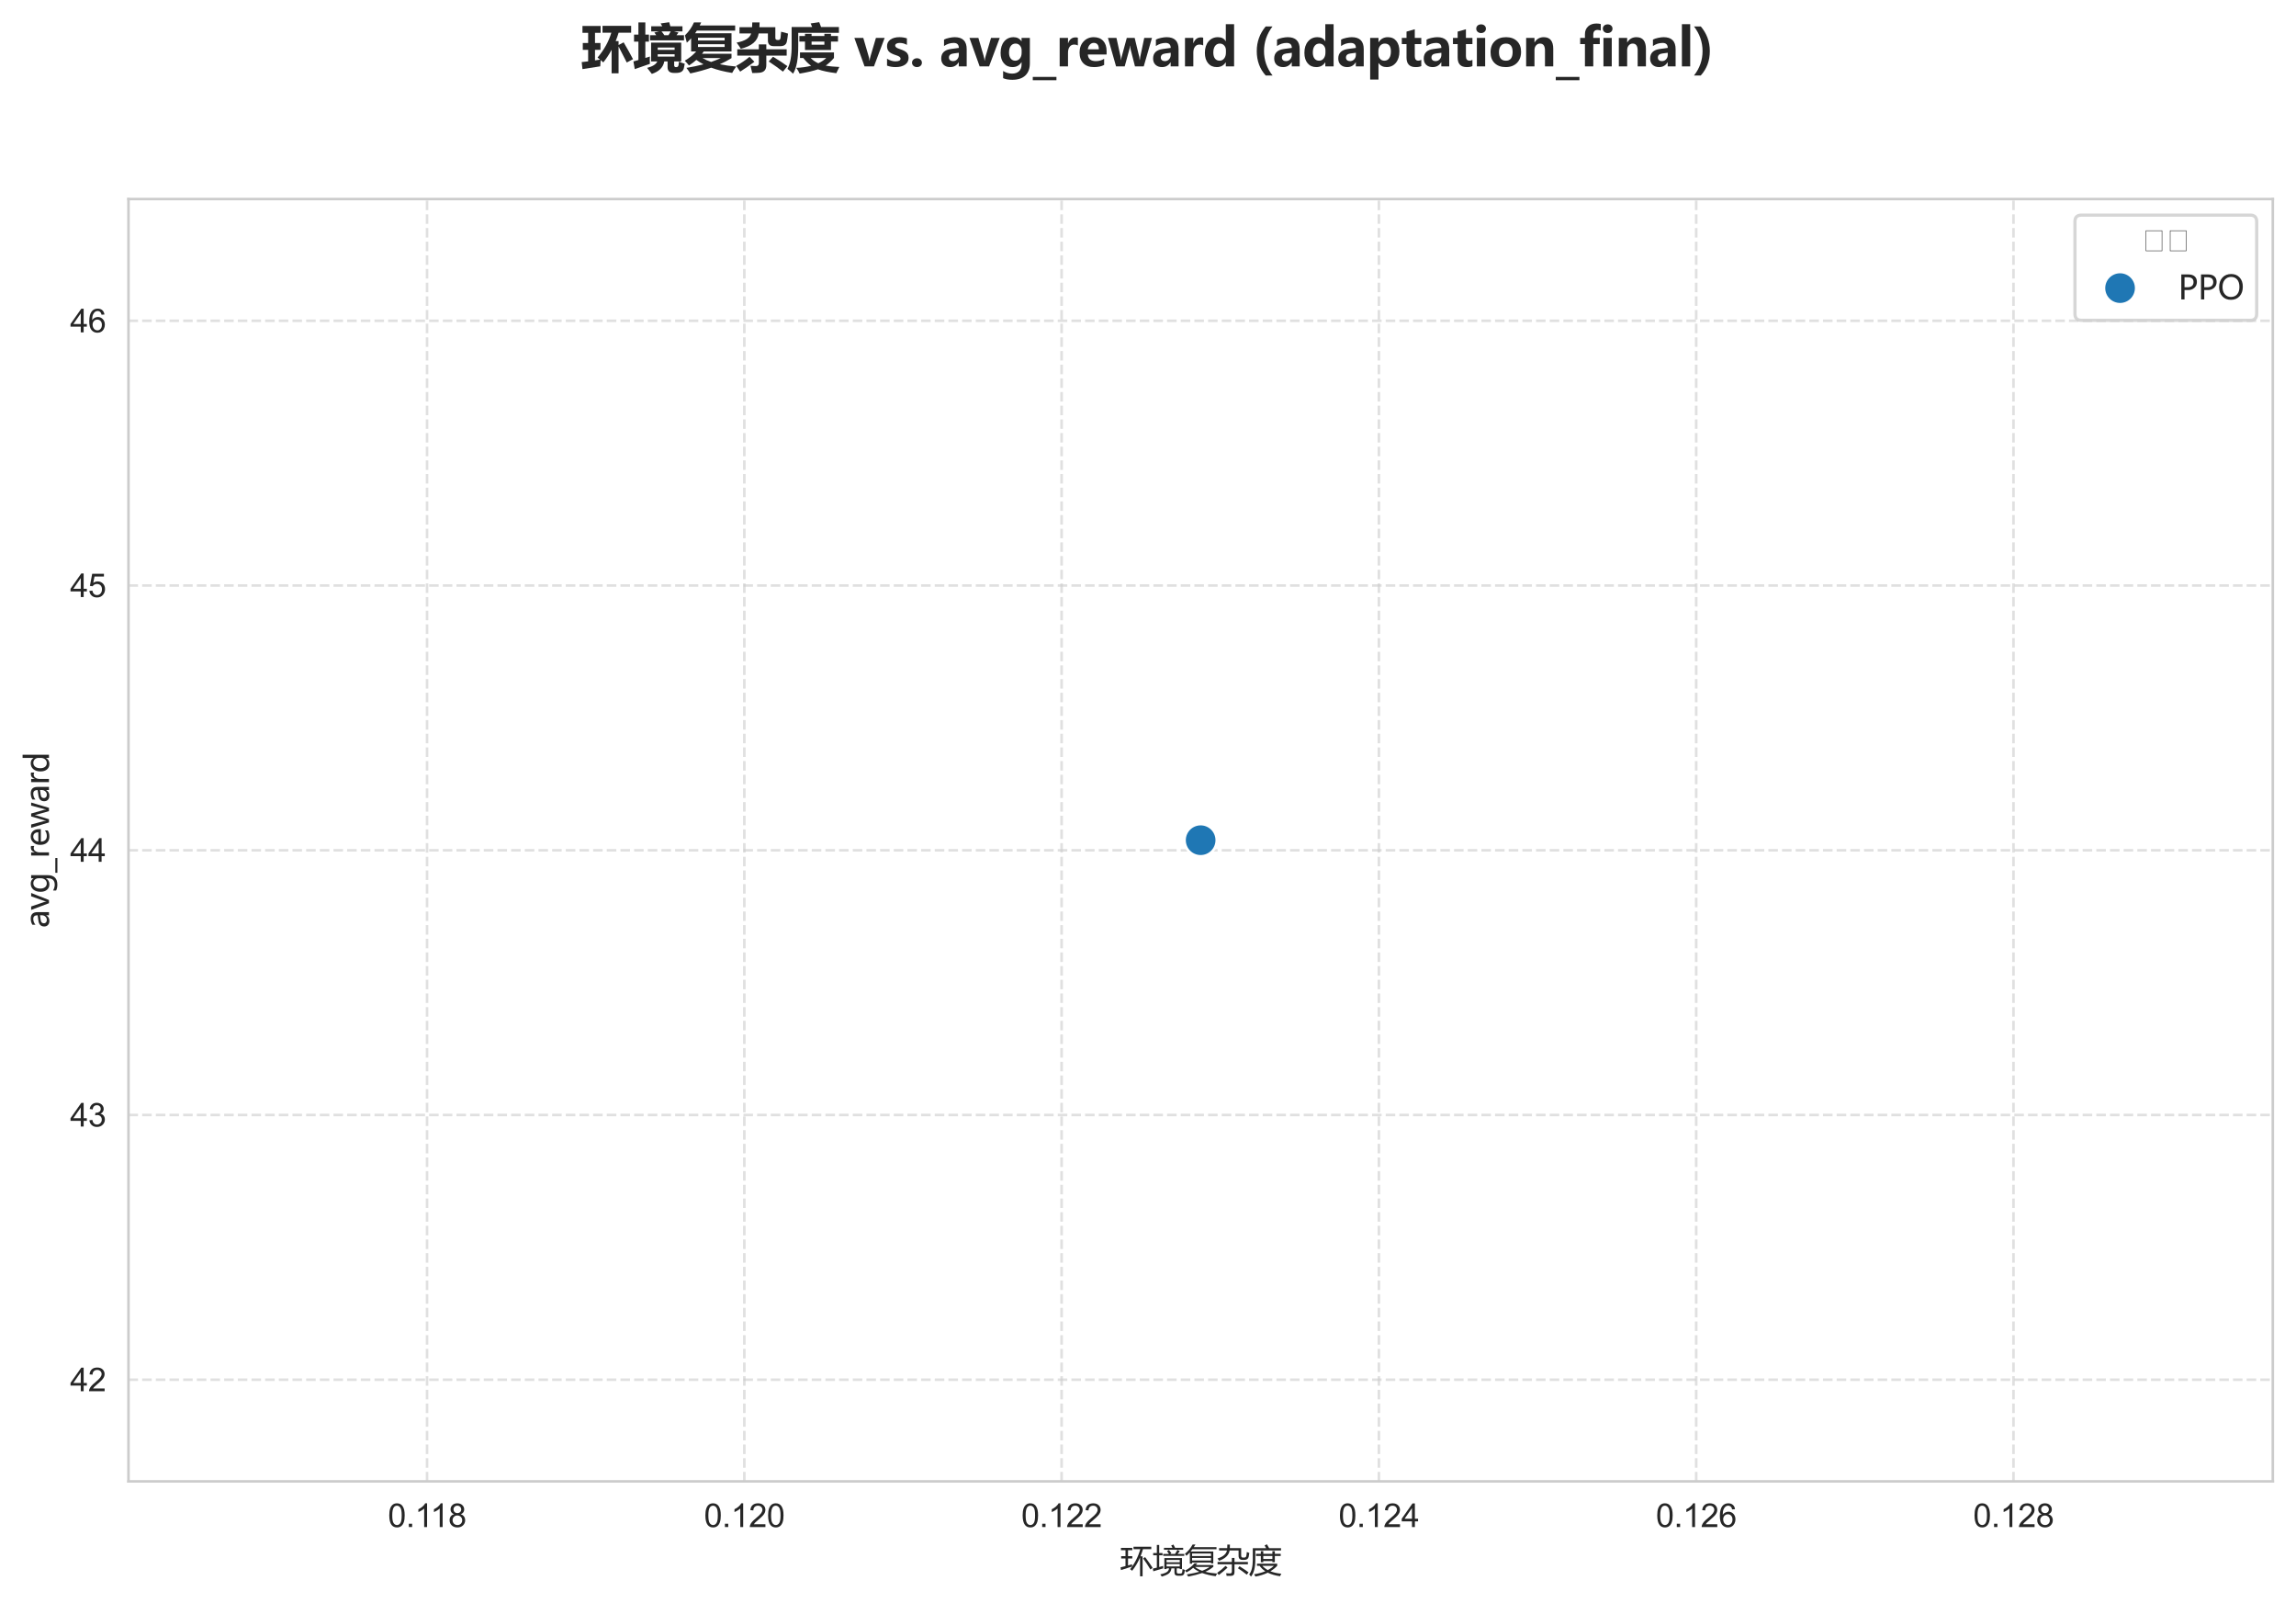 <?xml version="1.0" encoding="utf-8" standalone="no"?>
<!DOCTYPE svg PUBLIC "-//W3C//DTD SVG 1.1//EN"
  "http://www.w3.org/Graphics/SVG/1.1/DTD/svg11.dtd">
<svg xmlns:xlink="http://www.w3.org/1999/xlink" width="712.381pt" height="497.345pt" viewBox="0 0 712.381 497.345" xmlns="http://www.w3.org/2000/svg" version="1.1">
 <defs>
  <style type="text/css">*{stroke-linejoin: round; stroke-linecap: butt}</style>
 </defs>
 <g id="figure_1">
  <g id="patch_1">
   <path d="M 0 497.345 
L 712.381 497.345 
L 712.381 0 
L 0 0 
z
" style="fill: #ffffff"/>
  </g>
  <g id="axes_1">
   <g id="patch_2">
    <path d="M 39.869 459.52 
L 705.181 459.52 
L 705.181 61.733 
L 39.869 61.733 
z
" style="fill: #ffffff"/>
   </g>
   <g id="matplotlib.axis_1">
    <g id="xtick_1">
     <g id="line2d_1">
      <path d="M 132.498 459.52 
L 132.498 61.733 
" clip-path="url(#p3242782cc7)" style="fill: none; stroke-dasharray: 2.96,1.28; stroke-dashoffset: 0; stroke: #cccccc; stroke-opacity: 0.6; stroke-width: 0.8"/>
     </g>
     <g id="text_1">
      <!-- 0.118 -->
      <g style="fill: #262626" transform="translate(120.356 473.678) scale(0.1 -0.1)">
       <defs>
        <path id="ArialMT-30" d="M 266 2259 
Q 266 3072 433 3567 
Q 600 4063 929 4331 
Q 1259 4600 1759 4600 
Q 2128 4600 2406 4451 
Q 2684 4303 2865 4023 
Q 3047 3744 3150 3342 
Q 3253 2941 3253 2259 
Q 3253 1453 3087 958 
Q 2922 463 2592 192 
Q 2263 -78 1759 -78 
Q 1097 -78 719 397 
Q 266 969 266 2259 
z
M 844 2259 
Q 844 1131 1108 757 
Q 1372 384 1759 384 
Q 2147 384 2411 759 
Q 2675 1134 2675 2259 
Q 2675 3391 2411 3762 
Q 2147 4134 1753 4134 
Q 1366 4134 1134 3806 
Q 844 3388 844 2259 
z
" transform="scale(0.016)"/>
        <path id="ArialMT-2e" d="M 581 0 
L 581 641 
L 1222 641 
L 1222 0 
L 581 0 
z
" transform="scale(0.016)"/>
        <path id="ArialMT-31" d="M 2384 0 
L 1822 0 
L 1822 3584 
Q 1619 3391 1289 3197 
Q 959 3003 697 2906 
L 697 3450 
Q 1169 3672 1522 3987 
Q 1875 4303 2022 4600 
L 2384 4600 
L 2384 0 
z
" transform="scale(0.016)"/>
        <path id="ArialMT-38" d="M 1131 2484 
Q 781 2613 612 2850 
Q 444 3088 444 3419 
Q 444 3919 803 4259 
Q 1163 4600 1759 4600 
Q 2359 4600 2725 4251 
Q 3091 3903 3091 3403 
Q 3091 3084 2923 2848 
Q 2756 2613 2416 2484 
Q 2838 2347 3058 2040 
Q 3278 1734 3278 1309 
Q 3278 722 2862 322 
Q 2447 -78 1769 -78 
Q 1091 -78 675 323 
Q 259 725 259 1325 
Q 259 1772 486 2073 
Q 713 2375 1131 2484 
z
M 1019 3438 
Q 1019 3113 1228 2906 
Q 1438 2700 1772 2700 
Q 2097 2700 2305 2904 
Q 2513 3109 2513 3406 
Q 2513 3716 2298 3927 
Q 2084 4138 1766 4138 
Q 1444 4138 1231 3931 
Q 1019 3725 1019 3438 
z
M 838 1322 
Q 838 1081 952 856 
Q 1066 631 1291 507 
Q 1516 384 1775 384 
Q 2178 384 2440 643 
Q 2703 903 2703 1303 
Q 2703 1709 2433 1975 
Q 2163 2241 1756 2241 
Q 1359 2241 1098 1978 
Q 838 1716 838 1322 
z
" transform="scale(0.016)"/>
       </defs>
       <use xlink:href="#ArialMT-30"/>
       <use xlink:href="#ArialMT-2e" transform="translate(55.615 0)"/>
       <use xlink:href="#ArialMT-31" transform="translate(83.398 0)"/>
       <use xlink:href="#ArialMT-31" transform="translate(131.639 0)"/>
       <use xlink:href="#ArialMT-38" transform="translate(187.254 0)"/>
      </g>
     </g>
    </g>
    <g id="xtick_2">
     <g id="line2d_2">
      <path d="M 230.943 459.52 
L 230.943 61.733 
" clip-path="url(#p3242782cc7)" style="fill: none; stroke-dasharray: 2.96,1.28; stroke-dashoffset: 0; stroke: #cccccc; stroke-opacity: 0.6; stroke-width: 0.8"/>
     </g>
     <g id="text_2">
      <!-- 0.120 -->
      <g style="fill: #262626" transform="translate(218.432 473.678) scale(0.1 -0.1)">
       <defs>
        <path id="ArialMT-32" d="M 3222 541 
L 3222 0 
L 194 0 
Q 188 203 259 391 
Q 375 700 629 1000 
Q 884 1300 1366 1694 
Q 2113 2306 2375 2664 
Q 2638 3022 2638 3341 
Q 2638 3675 2398 3904 
Q 2159 4134 1775 4134 
Q 1369 4134 1125 3890 
Q 881 3647 878 3216 
L 300 3275 
Q 359 3922 746 4261 
Q 1134 4600 1788 4600 
Q 2447 4600 2831 4234 
Q 3216 3869 3216 3328 
Q 3216 3053 3103 2787 
Q 2991 2522 2730 2228 
Q 2469 1934 1863 1422 
Q 1356 997 1212 845 
Q 1069 694 975 541 
L 3222 541 
z
" transform="scale(0.016)"/>
       </defs>
       <use xlink:href="#ArialMT-30"/>
       <use xlink:href="#ArialMT-2e" transform="translate(55.615 0)"/>
       <use xlink:href="#ArialMT-31" transform="translate(83.398 0)"/>
       <use xlink:href="#ArialMT-32" transform="translate(139.014 0)"/>
       <use xlink:href="#ArialMT-30" transform="translate(194.629 0)"/>
      </g>
     </g>
    </g>
    <g id="xtick_3">
     <g id="line2d_3">
      <path d="M 329.388 459.52 
L 329.388 61.733 
" clip-path="url(#p3242782cc7)" style="fill: none; stroke-dasharray: 2.96,1.28; stroke-dashoffset: 0; stroke: #cccccc; stroke-opacity: 0.6; stroke-width: 0.8"/>
     </g>
     <g id="text_3">
      <!-- 0.122 -->
      <g style="fill: #262626" transform="translate(316.877 473.678) scale(0.1 -0.1)">
       <use xlink:href="#ArialMT-30"/>
       <use xlink:href="#ArialMT-2e" transform="translate(55.615 0)"/>
       <use xlink:href="#ArialMT-31" transform="translate(83.398 0)"/>
       <use xlink:href="#ArialMT-32" transform="translate(139.014 0)"/>
       <use xlink:href="#ArialMT-32" transform="translate(194.629 0)"/>
      </g>
     </g>
    </g>
    <g id="xtick_4">
     <g id="line2d_4">
      <path d="M 427.833 459.52 
L 427.833 61.733 
" clip-path="url(#p3242782cc7)" style="fill: none; stroke-dasharray: 2.96,1.28; stroke-dashoffset: 0; stroke: #cccccc; stroke-opacity: 0.6; stroke-width: 0.8"/>
     </g>
     <g id="text_4">
      <!-- 0.124 -->
      <g style="fill: #262626" transform="translate(415.323 473.678) scale(0.1 -0.1)">
       <defs>
        <path id="ArialMT-34" d="M 2069 0 
L 2069 1097 
L 81 1097 
L 81 1613 
L 2172 4581 
L 2631 4581 
L 2631 1613 
L 3250 1613 
L 3250 1097 
L 2631 1097 
L 2631 0 
L 2069 0 
z
M 2069 1613 
L 2069 3678 
L 634 1613 
L 2069 1613 
z
" transform="scale(0.016)"/>
       </defs>
       <use xlink:href="#ArialMT-30"/>
       <use xlink:href="#ArialMT-2e" transform="translate(55.615 0)"/>
       <use xlink:href="#ArialMT-31" transform="translate(83.398 0)"/>
       <use xlink:href="#ArialMT-32" transform="translate(139.014 0)"/>
       <use xlink:href="#ArialMT-34" transform="translate(194.629 0)"/>
      </g>
     </g>
    </g>
    <g id="xtick_5">
     <g id="line2d_5">
      <path d="M 526.279 459.52 
L 526.279 61.733 
" clip-path="url(#p3242782cc7)" style="fill: none; stroke-dasharray: 2.96,1.28; stroke-dashoffset: 0; stroke: #cccccc; stroke-opacity: 0.6; stroke-width: 0.8"/>
     </g>
     <g id="text_5">
      <!-- 0.126 -->
      <g style="fill: #262626" transform="translate(513.768 473.678) scale(0.1 -0.1)">
       <defs>
        <path id="ArialMT-36" d="M 3184 3459 
L 2625 3416 
Q 2550 3747 2413 3897 
Q 2184 4138 1850 4138 
Q 1581 4138 1378 3988 
Q 1113 3794 959 3422 
Q 806 3050 800 2363 
Q 1003 2672 1297 2822 
Q 1591 2972 1913 2972 
Q 2475 2972 2870 2558 
Q 3266 2144 3266 1488 
Q 3266 1056 3080 686 
Q 2894 316 2569 119 
Q 2244 -78 1831 -78 
Q 1128 -78 684 439 
Q 241 956 241 2144 
Q 241 3472 731 4075 
Q 1159 4600 1884 4600 
Q 2425 4600 2770 4297 
Q 3116 3994 3184 3459 
z
M 888 1484 
Q 888 1194 1011 928 
Q 1134 663 1356 523 
Q 1578 384 1822 384 
Q 2178 384 2434 671 
Q 2691 959 2691 1453 
Q 2691 1928 2437 2201 
Q 2184 2475 1800 2475 
Q 1419 2475 1153 2201 
Q 888 1928 888 1484 
z
" transform="scale(0.016)"/>
       </defs>
       <use xlink:href="#ArialMT-30"/>
       <use xlink:href="#ArialMT-2e" transform="translate(55.615 0)"/>
       <use xlink:href="#ArialMT-31" transform="translate(83.398 0)"/>
       <use xlink:href="#ArialMT-32" transform="translate(139.014 0)"/>
       <use xlink:href="#ArialMT-36" transform="translate(194.629 0)"/>
      </g>
     </g>
    </g>
    <g id="xtick_6">
     <g id="line2d_6">
      <path d="M 624.724 459.52 
L 624.724 61.733 
" clip-path="url(#p3242782cc7)" style="fill: none; stroke-dasharray: 2.96,1.28; stroke-dashoffset: 0; stroke: #cccccc; stroke-opacity: 0.6; stroke-width: 0.8"/>
     </g>
     <g id="text_6">
      <!-- 0.128 -->
      <g style="fill: #262626" transform="translate(612.213 473.678) scale(0.1 -0.1)">
       <use xlink:href="#ArialMT-30"/>
       <use xlink:href="#ArialMT-2e" transform="translate(55.615 0)"/>
       <use xlink:href="#ArialMT-31" transform="translate(83.398 0)"/>
       <use xlink:href="#ArialMT-32" transform="translate(139.014 0)"/>
       <use xlink:href="#ArialMT-38" transform="translate(194.629 0)"/>
      </g>
     </g>
    </g>
    <g id="text_7">
     <!-- 环境复杂度 -->
     <g style="fill: #262626" transform="translate(347.525 487.659) scale(0.1 -0.1)">
      <defs>
       <path id="MicrosoftYaHei-73af" d="M 2606 4447 
L 2606 4916 
L 6050 4916 
L 6050 4447 
L 4441 4447 
Q 4228 3716 3959 3053 
L 4369 3053 
L 4369 -816 
L 3875 -816 
L 3875 2850 
Q 3247 1381 2338 259 
Q 2175 422 1944 566 
Q 3284 2200 3925 4447 
L 2606 4447 
z
M 94 922 
Q 544 1031 1050 1166 
L 1050 2641 
L 213 2641 
L 213 3091 
L 1050 3091 
L 1050 4241 
L 169 4241 
L 169 4691 
L 2375 4691 
L 2375 4241 
L 1544 4241 
L 1544 3091 
L 2369 3091 
L 2369 2641 
L 1544 2641 
L 1544 1297 
Q 1922 1400 2331 1516 
Q 2313 1284 2325 1084 
Q 1081 691 175 391 
L 94 922 
z
M 4856 2909 
Q 5813 1628 6313 834 
L 5888 509 
Q 5225 1622 4469 2653 
L 4856 2909 
z
" transform="scale(0.016)"/>
       <path id="MicrosoftYaHei-5883" d="M 2338 2722 
L 5756 2722 
L 5756 591 
L 5325 591 
L 5325 734 
L 4738 734 
L 4738 59 
Q 4738 -284 5063 -284 
L 5456 -284 
Q 5763 -284 5806 28 
Q 5844 272 5856 603 
Q 6094 497 6319 416 
Q 6275 28 6225 -172 
Q 6119 -703 5519 -703 
L 4950 -703 
Q 4294 -703 4294 -78 
L 4294 734 
L 3709 734 
Q 3628 50 3175 -284 
Q 2794 -591 1838 -866 
Q 1706 -653 1550 -434 
Q 2525 -228 2888 66 
Q 3188 300 3250 734 
L 2769 734 
L 2769 591 
L 2338 591 
L 2338 2722 
z
M 106 678 
Q 441 756 881 869 
L 881 3259 
L 169 3259 
L 169 3703 
L 881 3703 
L 881 5266 
L 1338 5266 
L 1338 3703 
L 1981 3703 
L 1981 3259 
L 1338 3259 
L 1338 991 
Q 1688 1084 2094 1197 
Q 2100 928 2113 728 
Q 1150 466 200 159 
L 106 678 
z
M 2113 3522 
L 3238 3522 
Q 3066 3794 2856 4066 
L 3225 4297 
Q 3481 3984 3700 3678 
L 3466 3522 
L 4409 3522 
Q 4663 3909 4881 4303 
L 5331 4053 
Q 5119 3781 4909 3522 
L 6200 3522 
L 6200 3147 
L 2113 3147 
L 2113 3522 
z
M 2263 4703 
L 3913 4703 
Q 3800 4928 3663 5159 
L 4100 5341 
Q 4291 5006 4425 4703 
L 5988 4703 
L 5988 4328 
L 2263 4328 
L 2263 4703 
z
M 2769 1097 
L 5325 1097 
L 5325 1559 
L 2769 1559 
L 2769 1097 
z
M 5325 2359 
L 2769 2359 
L 2769 1909 
L 5325 1909 
L 5325 2359 
z
" transform="scale(0.016)"/>
       <path id="MicrosoftYaHei-590d" d="M 81 3559 
Q 975 4259 1563 5347 
L 2113 5347 
Q 1963 5084 1803 4841 
L 6200 4841 
L 6200 4441 
L 1525 4441 
Q 1356 4209 1175 3997 
L 5575 3997 
L 5575 1697 
L 5138 1697 
L 5138 1859 
L 1463 1859 
L 1463 1634 
L 1031 1634 
L 1031 3828 
Q 716 3475 369 3166 
Q 263 3347 81 3559 
z
M 81 291 
Q 1231 853 1931 1709 
L 2488 1709 
Q 2350 1534 2206 1372 
L 5588 1372 
L 5588 1034 
Q 4981 494 4038 69 
Q 5016 -188 6319 -284 
Q 6150 -566 6025 -797 
Q 4503 -584 3416 -175 
Q 2303 -563 725 -872 
Q 606 -666 438 -447 
Q 1988 -191 2856 59 
Q 2153 397 1678 838 
Q 1084 303 388 -53 
Q 250 128 81 291 
z
M 1463 2247 
L 5138 2247 
L 5138 2747 
L 1463 2747 
L 1463 2247 
z
M 5138 3609 
L 1463 3609 
L 1463 3116 
L 5138 3116 
L 5138 3609 
z
M 4869 1009 
L 2025 1009 
Q 2572 553 3428 253 
Q 4297 591 4869 1009 
z
" transform="scale(0.016)"/>
       <path id="MicrosoftYaHei-6742" d="M 4731 4653 
L 4731 3216 
Q 4731 2816 5069 2816 
L 5288 2816 
Q 5663 2816 5725 3122 
Q 5794 3428 5831 3903 
Q 6144 3766 6313 3709 
Q 6256 3284 6188 2966 
Q 6056 2366 5319 2366 
L 5000 2366 
Q 4231 2366 4231 3172 
L 4231 4203 
L 2497 4203 
Q 2297 2856 456 2197 
Q 306 2459 156 2647 
Q 1766 3153 1984 4203 
L 450 4203 
L 450 4653 
L 2031 4653 
Q 2050 4956 2050 5341 
L 2550 5341 
Q 2550 4956 2534 4653 
L 4731 4653 
z
M 156 1966 
L 2925 1966 
L 2925 2753 
L 3438 2753 
L 3438 1966 
L 6038 1966 
L 6038 1516 
L 3438 1516 
L 3438 -28 
Q 3438 -728 2731 -728 
L 1913 -728 
Q 1906 -697 1819 -222 
Q 2219 -259 2581 -259 
Q 2925 -259 2925 122 
L 2925 1516 
L 156 1516 
L 156 1966 
z
M 4106 747 
L 4419 1134 
Q 5450 484 6163 -41 
L 5819 -497 
Q 4969 191 4106 747 
z
M 1700 1209 
L 2088 866 
Q 1288 109 400 -559 
Q 250 -347 69 -153 
Q 938 447 1700 1209 
z
" transform="scale(0.016)"/>
       <path id="MicrosoftYaHei-5ea6" d="M 1550 1216 
L 1550 1628 
L 5469 1628 
L 5469 1222 
Q 4903 613 4147 163 
Q 5050 -200 6263 -309 
L 6019 -797 
Q 4625 -603 3644 -109 
Q 2600 -619 1250 -866 
Q 1150 -666 994 -416 
Q 2231 -222 3166 166 
Q 2497 600 2066 1216 
L 1550 1216 
z
M 1363 3541 
L 2294 3541 
L 2294 4066 
L 2769 4066 
L 2769 3541 
L 4538 3541 
L 4538 4072 
L 5013 4072 
L 5013 3541 
L 6150 3541 
L 6150 3128 
L 5013 3128 
L 5013 1928 
L 4538 1928 
L 4538 2147 
L 2769 2147 
L 2769 1922 
L 2294 1922 
L 2294 3128 
L 1363 3128 
L 1363 3541 
z
M 3025 5172 
L 3481 5391 
Q 3694 5056 3909 4634 
L 6213 4634 
L 6213 4197 
L 1225 4197 
L 1225 2316 
Q 1225 178 394 -872 
Q 238 -666 38 -447 
Q 725 397 738 2347 
L 738 4634 
L 3331 4634 
Q 3188 4909 3025 5172 
z
M 2769 2547 
L 4538 2547 
L 4538 3128 
L 2769 3128 
L 2769 2547 
z
M 4819 1216 
L 2588 1216 
Q 3031 728 3656 391 
Q 4334 741 4819 1216 
z
" transform="scale(0.016)"/>
      </defs>
      <use xlink:href="#MicrosoftYaHei-73af"/>
      <use xlink:href="#MicrosoftYaHei-5883" transform="translate(100 0)"/>
      <use xlink:href="#MicrosoftYaHei-590d" transform="translate(200 0)"/>
      <use xlink:href="#MicrosoftYaHei-6742" transform="translate(300 0)"/>
      <use xlink:href="#MicrosoftYaHei-5ea6" transform="translate(400 0)"/>
     </g>
    </g>
   </g>
   <g id="matplotlib.axis_2">
    <g id="ytick_1">
     <g id="line2d_7">
      <path d="M 39.869 427.98 
L 705.181 427.98 
" clip-path="url(#p3242782cc7)" style="fill: none; stroke-dasharray: 2.96,1.28; stroke-dashoffset: 0; stroke: #cccccc; stroke-opacity: 0.6; stroke-width: 0.8"/>
     </g>
     <g id="text_8">
      <!-- 42 -->
      <g style="fill: #262626" transform="translate(21.747 431.559) scale(0.1 -0.1)">
       <use xlink:href="#ArialMT-34"/>
       <use xlink:href="#ArialMT-32" transform="translate(55.615 0)"/>
      </g>
     </g>
    </g>
    <g id="ytick_2">
     <g id="line2d_8">
      <path d="M 39.869 345.863 
L 705.181 345.863 
" clip-path="url(#p3242782cc7)" style="fill: none; stroke-dasharray: 2.96,1.28; stroke-dashoffset: 0; stroke: #cccccc; stroke-opacity: 0.6; stroke-width: 0.8"/>
     </g>
     <g id="text_9">
      <!-- 43 -->
      <g style="fill: #262626" transform="translate(21.747 349.442) scale(0.1 -0.1)">
       <defs>
        <path id="ArialMT-33" d="M 269 1209 
L 831 1284 
Q 928 806 1161 595 
Q 1394 384 1728 384 
Q 2125 384 2398 659 
Q 2672 934 2672 1341 
Q 2672 1728 2419 1979 
Q 2166 2231 1775 2231 
Q 1616 2231 1378 2169 
L 1441 2663 
Q 1497 2656 1531 2656 
Q 1891 2656 2178 2843 
Q 2466 3031 2466 3422 
Q 2466 3731 2256 3934 
Q 2047 4138 1716 4138 
Q 1388 4138 1169 3931 
Q 950 3725 888 3313 
L 325 3413 
Q 428 3978 793 4289 
Q 1159 4600 1703 4600 
Q 2078 4600 2393 4439 
Q 2709 4278 2876 4000 
Q 3044 3722 3044 3409 
Q 3044 3113 2884 2869 
Q 2725 2625 2413 2481 
Q 2819 2388 3044 2092 
Q 3269 1797 3269 1353 
Q 3269 753 2831 336 
Q 2394 -81 1725 -81 
Q 1122 -81 723 278 
Q 325 638 269 1209 
z
" transform="scale(0.016)"/>
       </defs>
       <use xlink:href="#ArialMT-34"/>
       <use xlink:href="#ArialMT-33" transform="translate(55.615 0)"/>
      </g>
     </g>
    </g>
    <g id="ytick_3">
     <g id="line2d_9">
      <path d="M 39.869 263.747 
L 705.181 263.747 
" clip-path="url(#p3242782cc7)" style="fill: none; stroke-dasharray: 2.96,1.28; stroke-dashoffset: 0; stroke: #cccccc; stroke-opacity: 0.6; stroke-width: 0.8"/>
     </g>
     <g id="text_10">
      <!-- 44 -->
      <g style="fill: #262626" transform="translate(21.747 267.326) scale(0.1 -0.1)">
       <use xlink:href="#ArialMT-34"/>
       <use xlink:href="#ArialMT-34" transform="translate(55.615 0)"/>
      </g>
     </g>
    </g>
    <g id="ytick_4">
     <g id="line2d_10">
      <path d="M 39.869 181.63 
L 705.181 181.63 
" clip-path="url(#p3242782cc7)" style="fill: none; stroke-dasharray: 2.96,1.28; stroke-dashoffset: 0; stroke: #cccccc; stroke-opacity: 0.6; stroke-width: 0.8"/>
     </g>
     <g id="text_11">
      <!-- 45 -->
      <g style="fill: #262626" transform="translate(21.747 185.209) scale(0.1 -0.1)">
       <defs>
        <path id="ArialMT-35" d="M 266 1200 
L 856 1250 
Q 922 819 1161 601 
Q 1400 384 1738 384 
Q 2144 384 2425 690 
Q 2706 997 2706 1503 
Q 2706 1984 2436 2262 
Q 2166 2541 1728 2541 
Q 1456 2541 1237 2417 
Q 1019 2294 894 2097 
L 366 2166 
L 809 4519 
L 3088 4519 
L 3088 3981 
L 1259 3981 
L 1013 2750 
Q 1425 3038 1878 3038 
Q 2478 3038 2890 2622 
Q 3303 2206 3303 1553 
Q 3303 931 2941 478 
Q 2500 -78 1738 -78 
Q 1113 -78 717 272 
Q 322 622 266 1200 
z
" transform="scale(0.016)"/>
       </defs>
       <use xlink:href="#ArialMT-34"/>
       <use xlink:href="#ArialMT-35" transform="translate(55.615 0)"/>
      </g>
     </g>
    </g>
    <g id="ytick_5">
     <g id="line2d_11">
      <path d="M 39.869 99.514 
L 705.181 99.514 
" clip-path="url(#p3242782cc7)" style="fill: none; stroke-dasharray: 2.96,1.28; stroke-dashoffset: 0; stroke: #cccccc; stroke-opacity: 0.6; stroke-width: 0.8"/>
     </g>
     <g id="text_12">
      <!-- 46 -->
      <g style="fill: #262626" transform="translate(21.747 103.092) scale(0.1 -0.1)">
       <use xlink:href="#ArialMT-34"/>
       <use xlink:href="#ArialMT-36" transform="translate(55.615 0)"/>
      </g>
     </g>
    </g>
    <g id="text_13">
     <!-- avg_reward -->
     <g style="fill: #262626" transform="translate(15.194 287.851) rotate(-90) scale(0.1 -0.1)">
      <defs>
       <path id="MicrosoftYaHei-61" d="M 628 3216 
Q 1144 3538 1819 3538 
Q 3069 3538 3069 2225 
L 3069 0 
L 2463 0 
L 2463 534 
L 2447 534 
Q 2088 -81 1388 -81 
Q 884 -81 587 191 
Q 291 463 291 925 
Q 291 1894 1438 2053 
L 2463 2197 
Q 2463 3044 1763 3044 
Q 1141 3044 628 2625 
L 628 3216 
z
M 1653 1625 
Q 1228 1569 1067 1412 
Q 906 1256 906 975 
Q 906 728 1081 572 
Q 1256 416 1544 416 
Q 1944 416 2203 697 
Q 2463 978 2463 1403 
L 2463 1734 
L 1653 1625 
z
" transform="scale(0.016)"/>
       <path id="MicrosoftYaHei-76" d="M 3331 3456 
L 1963 0 
L 1344 0 
L 44 3456 
L 713 3456 
L 1556 988 
Q 1659 691 1678 491 
L 1694 491 
Q 1725 753 1803 975 
L 2688 3456 
L 3331 3456 
z
" transform="scale(0.016)"/>
       <path id="MicrosoftYaHei-67" d="M 3547 291 
Q 3547 -1628 1684 -1628 
Q 1041 -1628 566 -1388 
L 566 -797 
Q 1144 -1119 1675 -1119 
Q 2934 -1119 2934 206 
L 2934 572 
L 2922 572 
Q 2528 -81 1747 -81 
Q 1097 -81 706 384 
Q 316 850 316 1619 
Q 316 2503 747 3020 
Q 1178 3538 1897 3538 
Q 2588 3538 2922 2988 
L 2934 2988 
L 2934 3456 
L 3547 3456 
L 3547 291 
z
M 2934 2056 
Q 2938 2456 2666 2743 
Q 2394 3031 1997 3031 
Q 1497 3031 1219 2664 
Q 941 2297 941 1656 
Q 941 1106 1209 765 
Q 1478 425 1922 425 
Q 2369 425 2653 750 
Q 2938 1075 2934 1575 
L 2934 2056 
z
" transform="scale(0.016)"/>
       <path id="MicrosoftYaHei-5f" d="M 2869 -1634 
L 0 -1634 
L 0 -1231 
L 2869 -1231 
L 2869 -1634 
z
" transform="scale(0.016)"/>
       <path id="MicrosoftYaHei-72" d="M 2400 2850 
Q 2247 2959 1978 2959 
Q 1622 2959 1390 2626 
Q 1159 2294 1159 1750 
L 1159 0 
L 547 0 
L 547 3456 
L 1159 3456 
L 1159 2753 
L 1172 2753 
Q 1434 3516 2078 3516 
Q 2288 3516 2400 3469 
L 2400 2850 
z
" transform="scale(0.016)"/>
       <path id="MicrosoftYaHei-65" d="M 3363 1572 
L 944 1572 
Q 959 1019 1246 717 
Q 1534 416 2050 416 
Q 2631 416 3116 788 
L 3116 241 
Q 2659 -81 1906 -81 
Q 1156 -81 736 394 
Q 316 869 316 1713 
Q 316 2506 777 3022 
Q 1238 3538 1922 3538 
Q 2600 3538 2981 3102 
Q 3363 2666 3363 1881 
L 3363 1572 
z
M 2750 2063 
Q 2747 2531 2528 2787 
Q 2309 3044 1913 3044 
Q 1547 3044 1280 2772 
Q 1013 2500 944 2063 
L 2750 2063 
z
" transform="scale(0.016)"/>
       <path id="MicrosoftYaHei-77" d="M 4975 3456 
L 3944 0 
L 3306 0 
L 2619 2425 
Q 2575 2581 2563 2756 
L 2550 2756 
Q 2541 2625 2478 2431 
L 1734 0 
L 1116 0 
L 78 3456 
L 716 3456 
L 1406 894 
Q 1438 778 1453 578 
L 1478 578 
Q 1491 750 1538 903 
L 2281 3456 
L 2847 3456 
L 3572 891 
Q 3603 778 3622 572 
L 3650 572 
Q 3656 709 3706 891 
L 4381 3456 
L 4975 3456 
z
" transform="scale(0.016)"/>
       <path id="MicrosoftYaHei-64" d="M 3547 0 
L 2934 0 
L 2934 575 
L 2922 575 
Q 2544 -81 1747 -81 
Q 1091 -81 703 386 
Q 316 853 316 1647 
Q 316 2503 753 3020 
Q 1191 3538 1897 3538 
Q 2603 3538 2922 2988 
L 2934 2988 
L 2934 5116 
L 3547 5116 
L 3547 0 
z
M 2938 2056 
Q 2938 2472 2664 2751 
Q 2391 3031 1991 3031 
Q 1503 3031 1222 2667 
Q 941 2303 941 1675 
Q 941 1097 1211 761 
Q 1481 425 1931 425 
Q 2375 425 2656 754 
Q 2938 1084 2938 1575 
L 2938 2056 
z
" transform="scale(0.016)"/>
      </defs>
      <use xlink:href="#MicrosoftYaHei-61"/>
      <use xlink:href="#MicrosoftYaHei-76" transform="translate(55.273 0)"/>
      <use xlink:href="#MicrosoftYaHei-67" transform="translate(107.139 0)"/>
      <use xlink:href="#MicrosoftYaHei-5f" transform="translate(171.104 0)"/>
      <use xlink:href="#MicrosoftYaHei-72" transform="translate(215.928 0)"/>
      <use xlink:href="#MicrosoftYaHei-65" transform="translate(252.736 0)"/>
      <use xlink:href="#MicrosoftYaHei-77" transform="translate(309.475 0)"/>
      <use xlink:href="#MicrosoftYaHei-61" transform="translate(388.43 0)"/>
      <use xlink:href="#MicrosoftYaHei-72" transform="translate(443.703 0)"/>
      <use xlink:href="#MicrosoftYaHei-64" transform="translate(480.512 0)"/>
     </g>
    </g>
   </g>
   <g id="PathCollection_1">
    <defs>
     <path id="me1f2bf232c" d="M 0 5 
C 1.326 5 2.598 4.473 3.536 3.536 
C 4.473 2.598 5 1.326 5 0 
C 5 -1.326 4.473 -2.598 3.536 -3.536 
C 2.598 -4.473 1.326 -5 0 -5 
C -1.326 -5 -2.598 -4.473 -3.536 -3.536 
C -4.473 -2.598 -5 -1.326 -5 0 
C -5 1.326 -4.473 2.598 -3.536 3.536 
C -2.598 4.473 -1.326 5 0 5 
z
" style="stroke: #ffffff; stroke-width: 0.8"/>
    </defs>
    <g clip-path="url(#p3242782cc7)">
     <use xlink:href="#me1f2bf232c" x="372.525" y="260.626" style="fill: #1f77b4; stroke: #ffffff; stroke-width: 0.8"/>
    </g>
   </g>
   <g id="line2d_12"/>
   <g id="patch_3">
    <path d="M 39.869 459.52 
L 39.869 61.733 
" style="fill: none; stroke: #cccccc; stroke-width: 0.8; stroke-linejoin: miter; stroke-linecap: square"/>
   </g>
   <g id="patch_4">
    <path d="M 705.181 459.52 
L 705.181 61.733 
" style="fill: none; stroke: #cccccc; stroke-width: 0.8; stroke-linejoin: miter; stroke-linecap: square"/>
   </g>
   <g id="patch_5">
    <path d="M 39.869 459.52 
L 705.181 459.52 
" style="fill: none; stroke: #cccccc; stroke-width: 0.8; stroke-linejoin: miter; stroke-linecap: square"/>
   </g>
   <g id="patch_6">
    <path d="M 39.869 61.733 
L 705.181 61.733 
" style="fill: none; stroke: #cccccc; stroke-width: 0.8; stroke-linejoin: miter; stroke-linecap: square"/>
   </g>
   <g id="legend_1">
    <g id="patch_7">
     <path d="M 645.794 99.358 
L 698.181 99.358 
Q 700.181 99.358 700.181 97.358 
L 700.181 68.733 
Q 700.181 66.733 698.181 66.733 
L 645.794 66.733 
Q 643.794 66.733 643.794 68.733 
L 643.794 97.358 
Q 643.794 99.358 645.794 99.358 
z
" style="fill: #ffffff; opacity: 0.8; stroke: #cccccc; stroke-linejoin: miter"/>
    </g>
    <g id="text_14">
     <!-- 算法 -->
     <g style="fill: #262626" transform="translate(664.487 77.89) scale(0.1 -0.1)">
      <defs>
       <path id="ArialMT-7b97" d="M 800 0 
L 800 4000 
L 4000 4000 
L 4000 0 
L 800 0 
z
M 900 100 
L 3900 100 
L 3900 3900 
L 900 3900 
L 900 100 
z
" transform="scale(0.016)"/>
       <path id="ArialMT-6cd5" d="M 800 0 
L 800 4000 
L 4000 4000 
L 4000 0 
L 800 0 
z
M 900 100 
L 3900 100 
L 3900 3900 
L 900 3900 
L 900 100 
z
" transform="scale(0.016)"/>
      </defs>
      <use xlink:href="#ArialMT-7b97"/>
      <use xlink:href="#ArialMT-6cd5" transform="translate(75 0)"/>
     </g>
    </g>
    <g id="line2d_13">
     <g>
      <use xlink:href="#me1f2bf232c" x="657.794" y="89.372" style="fill: #1f77b4; stroke: #ffffff; stroke-width: 0.8"/>
     </g>
    </g>
    <g id="text_15">
     <!-- PPO -->
     <g style="fill: #262626" transform="translate(675.794 92.872) scale(0.1 -0.1)">
      <defs>
       <path id="MicrosoftYaHei-50" d="M 1250 1809 
L 1250 0 
L 625 0 
L 625 4841 
L 2000 4841 
Q 2784 4841 3217 4462 
Q 3650 4084 3650 3381 
Q 3650 2669 3144 2226 
Q 2638 1784 1878 1809 
L 1250 1809 
z
M 1250 4291 
L 1250 2359 
L 1828 2359 
Q 2400 2359 2697 2617 
Q 2994 2875 2994 3356 
Q 2994 4291 1888 4291 
L 1250 4291 
z
" transform="scale(0.016)"/>
       <path id="MicrosoftYaHei-4f" d="M 313 2363 
Q 313 3534 947 4228 
Q 1581 4922 2666 4922 
Q 3675 4922 4290 4244 
Q 4906 3566 4906 2478 
Q 4906 1300 4275 609 
Q 3644 -81 2588 -81 
Q 1556 -81 934 597 
Q 313 1275 313 2363 
z
M 969 2413 
Q 969 1534 1417 1004 
Q 1866 475 2588 475 
Q 3363 475 3805 983 
Q 4247 1491 4247 2403 
Q 4247 3341 3814 3850 
Q 3381 4359 2628 4359 
Q 1888 4359 1428 3821 
Q 969 3284 969 2413 
z
" transform="scale(0.016)"/>
      </defs>
      <use xlink:href="#MicrosoftYaHei-50"/>
      <use xlink:href="#MicrosoftYaHei-50" transform="translate(61.182 0)"/>
      <use xlink:href="#MicrosoftYaHei-4f" transform="translate(122.363 0)"/>
     </g>
    </g>
   </g>
  </g>
  <g id="text_16">
   <!-- 环境复杂度 vs. avg_reward (adaptation_final) -->
   <g style="fill: #262626" transform="translate(180.276 20.598) scale(0.16 -0.16)">
    <defs>
     <path id="MicrosoftYaHei-Bold-73af" d="M 5163 2916 
Q 5825 1797 6300 878 
L 5544 472 
Q 5081 1400 4550 2413 
L 4550 -834 
L 3706 -834 
L 3706 2013 
Q 3272 1200 2700 484 
Q 2525 641 2378 766 
Q 2347 503 2331 9 
L 175 -328 
L 81 522 
L 863 613 
L 863 2003 
L 213 2003 
L 213 2834 
L 863 2834 
L 863 4066 
L 175 4066 
L 175 4897 
L 2375 4897 
L 2375 4066 
L 1694 4066 
L 1694 2834 
L 2356 2834 
L 2356 2003 
L 1694 2003 
L 1694 728 
L 2306 825 
Q 2134 972 2000 1072 
Q 3194 2478 3675 4084 
L 2606 4084 
L 2606 4916 
L 6075 4916 
L 6075 4084 
L 4556 4084 
Q 4400 3559 4200 3066 
L 4550 3066 
L 4550 2591 
L 5163 2916 
z
" transform="scale(0.016)"/>
     <path id="MicrosoftYaHei-Bold-5883" d="M 6044 4241 
L 5000 4241 
L 5563 4103 
Q 5450 3944 5322 3778 
L 6231 3778 
L 6231 3153 
L 2113 3153 
L 2113 3778 
L 2863 3778 
L 2638 4109 
L 3228 4241 
L 2256 4241 
L 2256 4866 
L 3591 4866 
Q 3506 5028 3400 5209 
L 4438 5353 
Q 4509 5125 4575 4866 
L 6044 4866 
L 6044 4241 
z
M 3853 3778 
L 4350 3778 
Q 4506 4009 4625 4241 
L 3503 4241 
Q 3681 4041 3853 3778 
z
M 263 -328 
L 100 603 
L 706 775 
L 706 2997 
L 175 2997 
L 175 3853 
L 706 3853 
L 706 5328 
L 1544 5328 
L 1544 3853 
L 1981 3853 
L 1981 2997 
L 1544 2997 
L 1544 1025 
L 2094 1197 
Q 2081 981 2081 759 
Q 2081 538 2094 309 
Q 1213 16 263 -328 
z
M 2244 2878 
L 5894 2878 
L 5894 603 
L 5038 603 
L 5038 141 
Q 5038 -91 5269 -91 
Q 5441 -91 5512 7 
Q 5584 106 5619 584 
Q 5956 428 6319 322 
Q 6284 66 6212 -223 
Q 6141 -513 5908 -652 
Q 5675 -791 5281 -791 
L 5006 -791 
Q 4238 -791 4238 -97 
L 4238 603 
L 3841 603 
Q 3647 -478 2331 -909 
Q 2125 -622 1763 -178 
Q 2781 88 2994 603 
L 2244 603 
L 2244 2878 
z
M 5094 2291 
L 3044 2291 
L 3044 2009 
L 5094 2009 
L 5094 2291 
z
M 5094 1191 
L 5094 1472 
L 3044 1472 
L 3044 1191 
L 5094 1191 
z
" transform="scale(0.016)"/>
     <path id="MicrosoftYaHei-Bold-590d" d="M 5738 1528 
L 5738 1003 
Q 5091 600 4322 259 
Q 5197 78 6306 -16 
Q 6000 -428 5819 -791 
Q 4391 -569 3278 -153 
Q 2125 -559 744 -853 
Q 550 -541 275 -178 
Q 1394 3 2341 256 
Q 1872 500 1478 788 
Q 1069 416 581 116 
Q 363 391 75 691 
Q 925 1194 1459 1816 
L 844 1816 
L 844 3406 
Q 600 3128 325 2872 
Q 238 3266 94 3759 
Q 831 4484 1188 5334 
L 2063 5334 
Q 1978 5144 1888 4959 
L 6181 4959 
L 6181 4334 
L 1538 4334 
Q 1434 4172 1325 4016 
L 5738 4016 
L 5738 1816 
L 2372 1816 
Q 2272 1666 2163 1528 
L 5738 1528 
z
M 4906 3478 
L 1675 3478 
L 1675 3141 
L 4906 3141 
L 4906 3478 
z
M 4906 2353 
L 4906 2691 
L 1675 2691 
L 1675 2353 
L 4906 2353 
z
M 3269 541 
Q 3897 753 4438 1009 
L 2231 1009 
Q 2669 744 3269 541 
z
" transform="scale(0.016)"/>
     <path id="MicrosoftYaHei-Bold-6742" d="M 5500 4203 
Q 5919 4078 6338 3978 
Q 6269 3328 6188 2984 
Q 6063 2453 5400 2453 
L 4600 2453 
Q 3900 2453 3900 3153 
L 3900 3997 
L 2781 3997 
Q 2588 2603 613 2141 
Q 419 2466 106 2884 
Q 1644 3172 1869 3997 
L 456 3997 
L 456 4753 
L 1981 4753 
Q 2006 5053 2006 5328 
L 2894 5328 
Q 2894 5084 2869 4753 
L 4800 4753 
L 4800 3459 
Q 4800 3203 5056 3203 
L 5206 3203 
Q 5394 3203 5431 3466 
Q 5469 3816 5500 4203 
z
M 188 2072 
L 2800 2072 
L 2800 2666 
L 3706 2666 
L 3706 2072 
L 6175 2072 
L 6175 1309 
L 3706 1309 
L 3706 159 
Q 3706 -684 2900 -766 
Q 2613 -797 2000 -803 
Q 1906 -334 1794 72 
Q 2200 41 2456 41 
Q 2800 41 2800 403 
L 2800 1309 
L 188 1309 
L 188 2072 
z
M 4000 597 
L 4519 1172 
Q 5425 628 6263 34 
L 5725 -634 
Q 4956 -34 4000 597 
z
M 1675 1166 
L 2263 559 
Q 1406 -84 538 -634 
Q 288 -247 63 66 
Q 963 566 1675 1166 
z
" transform="scale(0.016)"/>
     <path id="MicrosoftYaHei-Bold-5ea6" d="M 5656 1697 
L 5656 1022 
Q 5156 447 4656 97 
Q 5344 -34 6306 -66 
Q 6119 -428 5938 -822 
Q 4556 -653 3719 -353 
Q 2825 -653 1494 -872 
Q 1338 -522 1088 -178 
Q 2100 -128 2888 78 
Q 2369 453 1938 1022 
L 1538 1022 
L 1538 1697 
L 5656 1697 
z
M 1325 2478 
Q 1338 134 700 -884 
Q 356 -553 19 -297 
Q 550 697 525 2591 
L 525 4772 
L 3013 4772 
Q 2944 4953 2831 5209 
L 3869 5359 
Q 3981 5072 4094 4772 
L 6256 4772 
L 6256 4072 
L 1325 4072 
L 1325 2478 
z
M 1463 3684 
L 2144 3684 
L 2144 3947 
L 2944 3947 
L 2944 3684 
L 4494 3684 
L 4494 3947 
L 5294 3947 
L 5294 3684 
L 6144 3684 
L 6144 3009 
L 5294 3009 
L 5294 1991 
L 2144 1991 
L 2144 3009 
L 1463 3009 
L 1463 3684 
z
M 3756 378 
Q 4325 641 4725 1022 
L 2825 1022 
Q 3225 622 3756 378 
z
M 4494 2628 
L 4494 3009 
L 2944 3009 
L 2944 2628 
L 4494 2628 
z
" transform="scale(0.016)"/>
     <path id="MicrosoftYaHei-Bold-20" transform="scale(0.016)"/>
     <path id="MicrosoftYaHei-Bold-76" d="M 3688 3456 
L 2391 0 
L 1250 0 
L 16 3456 
L 1097 3456 
L 1731 1281 
Q 1834 925 1847 684 
L 1863 684 
Q 1888 931 1984 1263 
L 2631 3456 
L 3688 3456 
z
" transform="scale(0.016)"/>
     <path id="MicrosoftYaHei-Bold-73" d="M 369 928 
Q 888 613 1384 613 
Q 2009 613 2009 947 
Q 2009 1184 1494 1344 
Q 850 1544 609 1789 
Q 369 2034 369 2453 
Q 369 2963 781 3252 
Q 1194 3541 1863 3541 
Q 2338 3541 2778 3400 
L 2778 2606 
Q 2375 2844 1891 2844 
Q 1650 2844 1503 2758 
Q 1356 2672 1356 2531 
Q 1356 2294 1794 2147 
Q 2263 1991 2498 1862 
Q 2734 1734 2857 1525 
Q 2981 1316 2981 1041 
Q 2981 506 2553 211 
Q 2125 -84 1409 -84 
Q 847 -84 369 94 
L 369 928 
z
" transform="scale(0.016)"/>
     <path id="MicrosoftYaHei-Bold-2e" d="M 313 453 
Q 313 688 491 838 
Q 669 988 916 988 
Q 1166 988 1337 834 
Q 1509 681 1509 453 
Q 1509 213 1337 64 
Q 1166 -84 903 -84 
Q 659 -84 486 69 
Q 313 222 313 453 
z
" transform="scale(0.016)"/>
     <path id="MicrosoftYaHei-Bold-61" d="M 544 3247 
Q 778 3378 1170 3459 
Q 1563 3541 1841 3541 
Q 3291 3541 3291 2088 
L 3291 0 
L 2331 0 
L 2331 503 
L 2319 503 
Q 1966 -84 1284 -84 
Q 794 -84 498 195 
Q 203 475 203 956 
Q 203 1950 1388 2113 
L 2338 2241 
Q 2338 2844 1709 2844 
Q 1091 2844 544 2469 
L 544 3247 
z
M 1684 1566 
Q 1138 1494 1138 1072 
Q 1138 878 1270 759 
Q 1403 641 1628 641 
Q 1938 641 2138 859 
Q 2338 1078 2338 1403 
L 2338 1650 
L 1684 1566 
z
" transform="scale(0.016)"/>
     <path id="MicrosoftYaHei-Bold-67" d="M 3800 381 
Q 3800 -581 3251 -1101 
Q 2703 -1622 1672 -1622 
Q 972 -1622 559 -1422 
L 559 -559 
Q 1097 -872 1644 -872 
Q 2184 -872 2489 -583 
Q 2794 -294 2794 219 
L 2794 506 
L 2778 506 
Q 2413 -84 1691 -84 
Q 1038 -84 645 381 
Q 253 847 253 1628 
Q 253 2500 686 3020 
Q 1119 3541 1822 3541 
Q 2459 3541 2778 3044 
L 2794 3044 
L 2794 3456 
L 3800 3456 
L 3800 381 
z
M 2803 1950 
Q 2803 2294 2595 2530 
Q 2388 2766 2072 2766 
Q 1703 2766 1489 2477 
Q 1275 2188 1275 1666 
Q 1275 1213 1481 952 
Q 1688 691 2028 691 
Q 2372 691 2587 956 
Q 2803 1222 2803 1647 
L 2803 1950 
z
" transform="scale(0.016)"/>
     <path id="MicrosoftYaHei-Bold-5f" d="M 2869 -1675 
L 0 -1675 
L 0 -1272 
L 2869 -1272 
L 2869 -1675 
z
" transform="scale(0.016)"/>
     <path id="MicrosoftYaHei-Bold-72" d="M 2663 2541 
Q 2478 2647 2216 2647 
Q 1872 2647 1670 2384 
Q 1469 2122 1469 1663 
L 1469 0 
L 459 0 
L 459 3456 
L 1469 3456 
L 1469 2806 
L 1481 2806 
Q 1731 3516 2391 3516 
Q 2569 3516 2663 3475 
L 2663 2541 
z
" transform="scale(0.016)"/>
     <path id="MicrosoftYaHei-Bold-65" d="M 3528 1444 
L 1253 1444 
Q 1306 641 2222 641 
Q 2794 641 3231 922 
L 3231 181 
Q 2759 -84 1994 -84 
Q 1169 -84 711 381 
Q 253 847 253 1678 
Q 253 2506 740 3023 
Q 1228 3541 1966 3541 
Q 2700 3541 3114 3095 
Q 3528 2650 3528 1872 
L 3528 1444 
z
M 2588 2075 
Q 2588 2850 1959 2850 
Q 1700 2850 1500 2637 
Q 1300 2425 1250 2075 
L 2588 2075 
z
" transform="scale(0.016)"/>
     <path id="MicrosoftYaHei-Bold-77" d="M 5391 3456 
L 4391 0 
L 3331 0 
L 2800 2075 
Q 2747 2284 2744 2503 
L 2722 2503 
Q 2700 2256 2656 2088 
L 2084 0 
L 1038 0 
L 53 3456 
L 1084 3456 
L 1588 1163 
Q 1619 1025 1638 784 
L 1659 784 
Q 1675 1016 1719 1175 
L 2338 3456 
L 3294 3456 
L 3847 1159 
Q 3869 1066 3894 778 
L 3919 778 
Q 3928 944 3972 1159 
L 4453 3456 
L 5391 3456 
z
" transform="scale(0.016)"/>
     <path id="MicrosoftYaHei-Bold-64" d="M 3794 0 
L 2788 0 
L 2788 488 
L 2772 488 
Q 2406 -84 1691 -84 
Q 1031 -84 642 381 
Q 253 847 253 1650 
Q 253 2500 689 3020 
Q 1125 3541 1828 3541 
Q 2503 3541 2772 3053 
L 2788 3053 
L 2788 5116 
L 3794 5116 
L 3794 0 
z
M 2803 1956 
Q 2803 2306 2592 2536 
Q 2381 2766 2066 2766 
Q 1697 2766 1486 2473 
Q 1275 2181 1275 1681 
Q 1275 1206 1478 948 
Q 1681 691 2038 691 
Q 2372 691 2587 962 
Q 2803 1234 2803 1669 
L 2803 1956 
z
" transform="scale(0.016)"/>
     <path id="MicrosoftYaHei-Bold-28" d="M 1606 -1100 
Q 525 97 525 1853 
Q 525 3550 1606 4841 
L 2431 4841 
Q 1406 3497 1406 1853 
Q 1406 216 2438 -1100 
L 1606 -1100 
z
" transform="scale(0.016)"/>
     <path id="MicrosoftYaHei-Bold-70" d="M 1469 416 
L 1469 -1591 
L 459 -1591 
L 459 3456 
L 1469 3456 
L 1469 2928 
L 1481 2928 
Q 1878 3541 2603 3541 
Q 3263 3541 3634 3080 
Q 4006 2619 4006 1825 
Q 4006 959 3575 437 
Q 3144 -84 2444 -84 
Q 1809 -84 1481 416 
L 1469 416 
z
M 1453 1528 
Q 1453 1159 1653 925 
Q 1853 691 2172 691 
Q 2550 691 2761 984 
Q 2972 1278 2972 1816 
Q 2972 2766 2231 2766 
Q 1888 2766 1670 2503 
Q 1453 2241 1453 1828 
L 1453 1528 
z
" transform="scale(0.016)"/>
     <path id="MicrosoftYaHei-Bold-74" d="M 2494 41 
Q 2266 -84 1803 -84 
Q 703 -84 703 1072 
L 703 2703 
L 134 2703 
L 134 3456 
L 703 3456 
L 703 4216 
L 1706 4503 
L 1706 3456 
L 2494 3456 
L 2494 2703 
L 1706 2703 
L 1706 1247 
Q 1706 694 2144 694 
Q 2313 694 2494 794 
L 2494 41 
z
" transform="scale(0.016)"/>
     <path id="MicrosoftYaHei-Bold-69" d="M 369 4572 
Q 369 4803 533 4948 
Q 697 5094 953 5094 
Q 1216 5094 1378 4945 
Q 1541 4797 1541 4572 
Q 1541 4344 1375 4192 
Q 1209 4041 953 4041 
Q 700 4041 534 4194 
Q 369 4347 369 4572 
z
M 444 0 
L 444 3456 
L 1450 3456 
L 1450 0 
L 444 0 
z
" transform="scale(0.016)"/>
     <path id="MicrosoftYaHei-Bold-6f" d="M 253 1713 
Q 253 2566 764 3053 
Q 1275 3541 2138 3541 
Q 2972 3541 3462 3061 
Q 3953 2581 3953 1772 
Q 3953 922 3450 419 
Q 2947 -84 2088 -84 
Q 1244 -84 748 398 
Q 253 881 253 1713 
z
M 1275 1725 
Q 1275 691 2119 691 
Q 2928 691 2928 1753 
Q 2928 2766 2113 2766 
Q 1716 2766 1495 2494 
Q 1275 2222 1275 1725 
z
" transform="scale(0.016)"/>
     <path id="MicrosoftYaHei-Bold-6e" d="M 3744 0 
L 2741 0 
L 2741 1928 
Q 2741 2766 2138 2766 
Q 1850 2766 1659 2542 
Q 1469 2319 1469 1972 
L 1469 0 
L 459 0 
L 459 3456 
L 1469 3456 
L 1469 2906 
L 1481 2906 
Q 1859 3541 2594 3541 
Q 3744 3541 3744 2116 
L 3744 0 
z
" transform="scale(0.016)"/>
     <path id="MicrosoftYaHei-Bold-66" d="M 2653 4338 
Q 2447 4419 2263 4419 
Q 1744 4419 1744 3844 
L 1744 3456 
L 2531 3456 
L 2531 2703 
L 1744 2703 
L 1744 0 
L 734 0 
L 734 2703 
L 156 2703 
L 156 3456 
L 734 3456 
L 734 3900 
Q 734 4491 1118 4844 
Q 1503 5197 2128 5197 
Q 2447 5197 2653 5131 
L 2653 4338 
z
" transform="scale(0.016)"/>
     <path id="MicrosoftYaHei-Bold-6c" d="M 444 0 
L 444 5116 
L 1450 5116 
L 1450 0 
L 444 0 
z
" transform="scale(0.016)"/>
     <path id="MicrosoftYaHei-Bold-29" d="M 59 -1100 
Q 1097 216 1097 1853 
Q 1097 3484 59 4841 
L 888 4841 
Q 1978 3544 1978 1853 
Q 1978 113 881 -1100 
L 59 -1100 
z
" transform="scale(0.016)"/>
    </defs>
    <use xlink:href="#MicrosoftYaHei-Bold-73af"/>
    <use xlink:href="#MicrosoftYaHei-Bold-5883" transform="translate(100 0)"/>
    <use xlink:href="#MicrosoftYaHei-Bold-590d" transform="translate(200 0)"/>
    <use xlink:href="#MicrosoftYaHei-Bold-6742" transform="translate(300 0)"/>
    <use xlink:href="#MicrosoftYaHei-Bold-5ea6" transform="translate(400 0)"/>
    <use xlink:href="#MicrosoftYaHei-Bold-20" transform="translate(500 0)"/>
    <use xlink:href="#MicrosoftYaHei-Bold-76" transform="translate(529.785 0)"/>
    <use xlink:href="#MicrosoftYaHei-Bold-73" transform="translate(587.5 0)"/>
    <use xlink:href="#MicrosoftYaHei-Bold-2e" transform="translate(636.865 0)"/>
    <use xlink:href="#MicrosoftYaHei-Bold-20" transform="translate(665.43 0)"/>
    <use xlink:href="#MicrosoftYaHei-Bold-61" transform="translate(695.215 0)"/>
    <use xlink:href="#MicrosoftYaHei-Bold-76" transform="translate(752.979 0)"/>
    <use xlink:href="#MicrosoftYaHei-Bold-67" transform="translate(809.568 0)"/>
    <use xlink:href="#MicrosoftYaHei-Bold-5f" transform="translate(876.023 0)"/>
    <use xlink:href="#MicrosoftYaHei-Bold-72" transform="translate(920.848 0)"/>
    <use xlink:href="#MicrosoftYaHei-Bold-65" transform="translate(962.73 0)"/>
    <use xlink:href="#MicrosoftYaHei-Bold-77" transform="translate(1020.934 0)"/>
    <use xlink:href="#MicrosoftYaHei-Bold-61" transform="translate(1106.09 0)"/>
    <use xlink:href="#MicrosoftYaHei-Bold-72" transform="translate(1163.854 0)"/>
    <use xlink:href="#MicrosoftYaHei-Bold-64" transform="translate(1205.736 0)"/>
    <use xlink:href="#MicrosoftYaHei-Bold-20" transform="translate(1272.191 0)"/>
    <use xlink:href="#MicrosoftYaHei-Bold-28" transform="translate(1301.977 0)"/>
    <use xlink:href="#MicrosoftYaHei-Bold-61" transform="translate(1340.941 0)"/>
    <use xlink:href="#MicrosoftYaHei-Bold-64" transform="translate(1398.705 0)"/>
    <use xlink:href="#MicrosoftYaHei-Bold-61" transform="translate(1465.16 0)"/>
    <use xlink:href="#MicrosoftYaHei-Bold-70" transform="translate(1522.924 0)"/>
    <use xlink:href="#MicrosoftYaHei-Bold-74" transform="translate(1589.525 0)"/>
    <use xlink:href="#MicrosoftYaHei-Bold-61" transform="translate(1630.932 0)"/>
    <use xlink:href="#MicrosoftYaHei-Bold-74" transform="translate(1688.695 0)"/>
    <use xlink:href="#MicrosoftYaHei-Bold-69" transform="translate(1730.102 0)"/>
    <use xlink:href="#MicrosoftYaHei-Bold-6f" transform="translate(1759.691 0)"/>
    <use xlink:href="#MicrosoftYaHei-Bold-6e" transform="translate(1825.414 0)"/>
    <use xlink:href="#MicrosoftYaHei-Bold-5f" transform="translate(1890.209 0)"/>
    <use xlink:href="#MicrosoftYaHei-Bold-66" transform="translate(1935.033 0)"/>
    <use xlink:href="#MicrosoftYaHei-Bold-69" transform="translate(1975.561 0)"/>
    <use xlink:href="#MicrosoftYaHei-Bold-6e" transform="translate(2005.15 0)"/>
    <use xlink:href="#MicrosoftYaHei-Bold-61" transform="translate(2069.945 0)"/>
    <use xlink:href="#MicrosoftYaHei-Bold-6c" transform="translate(2127.709 0)"/>
    <use xlink:href="#MicrosoftYaHei-Bold-29" transform="translate(2157.299 0)"/>
   </g>
  </g>
 </g>
 <defs>
  <clipPath id="p3242782cc7">
   <rect x="39.869" y="61.733" width="665.312" height="397.788"/>
  </clipPath>
 </defs>
</svg>
